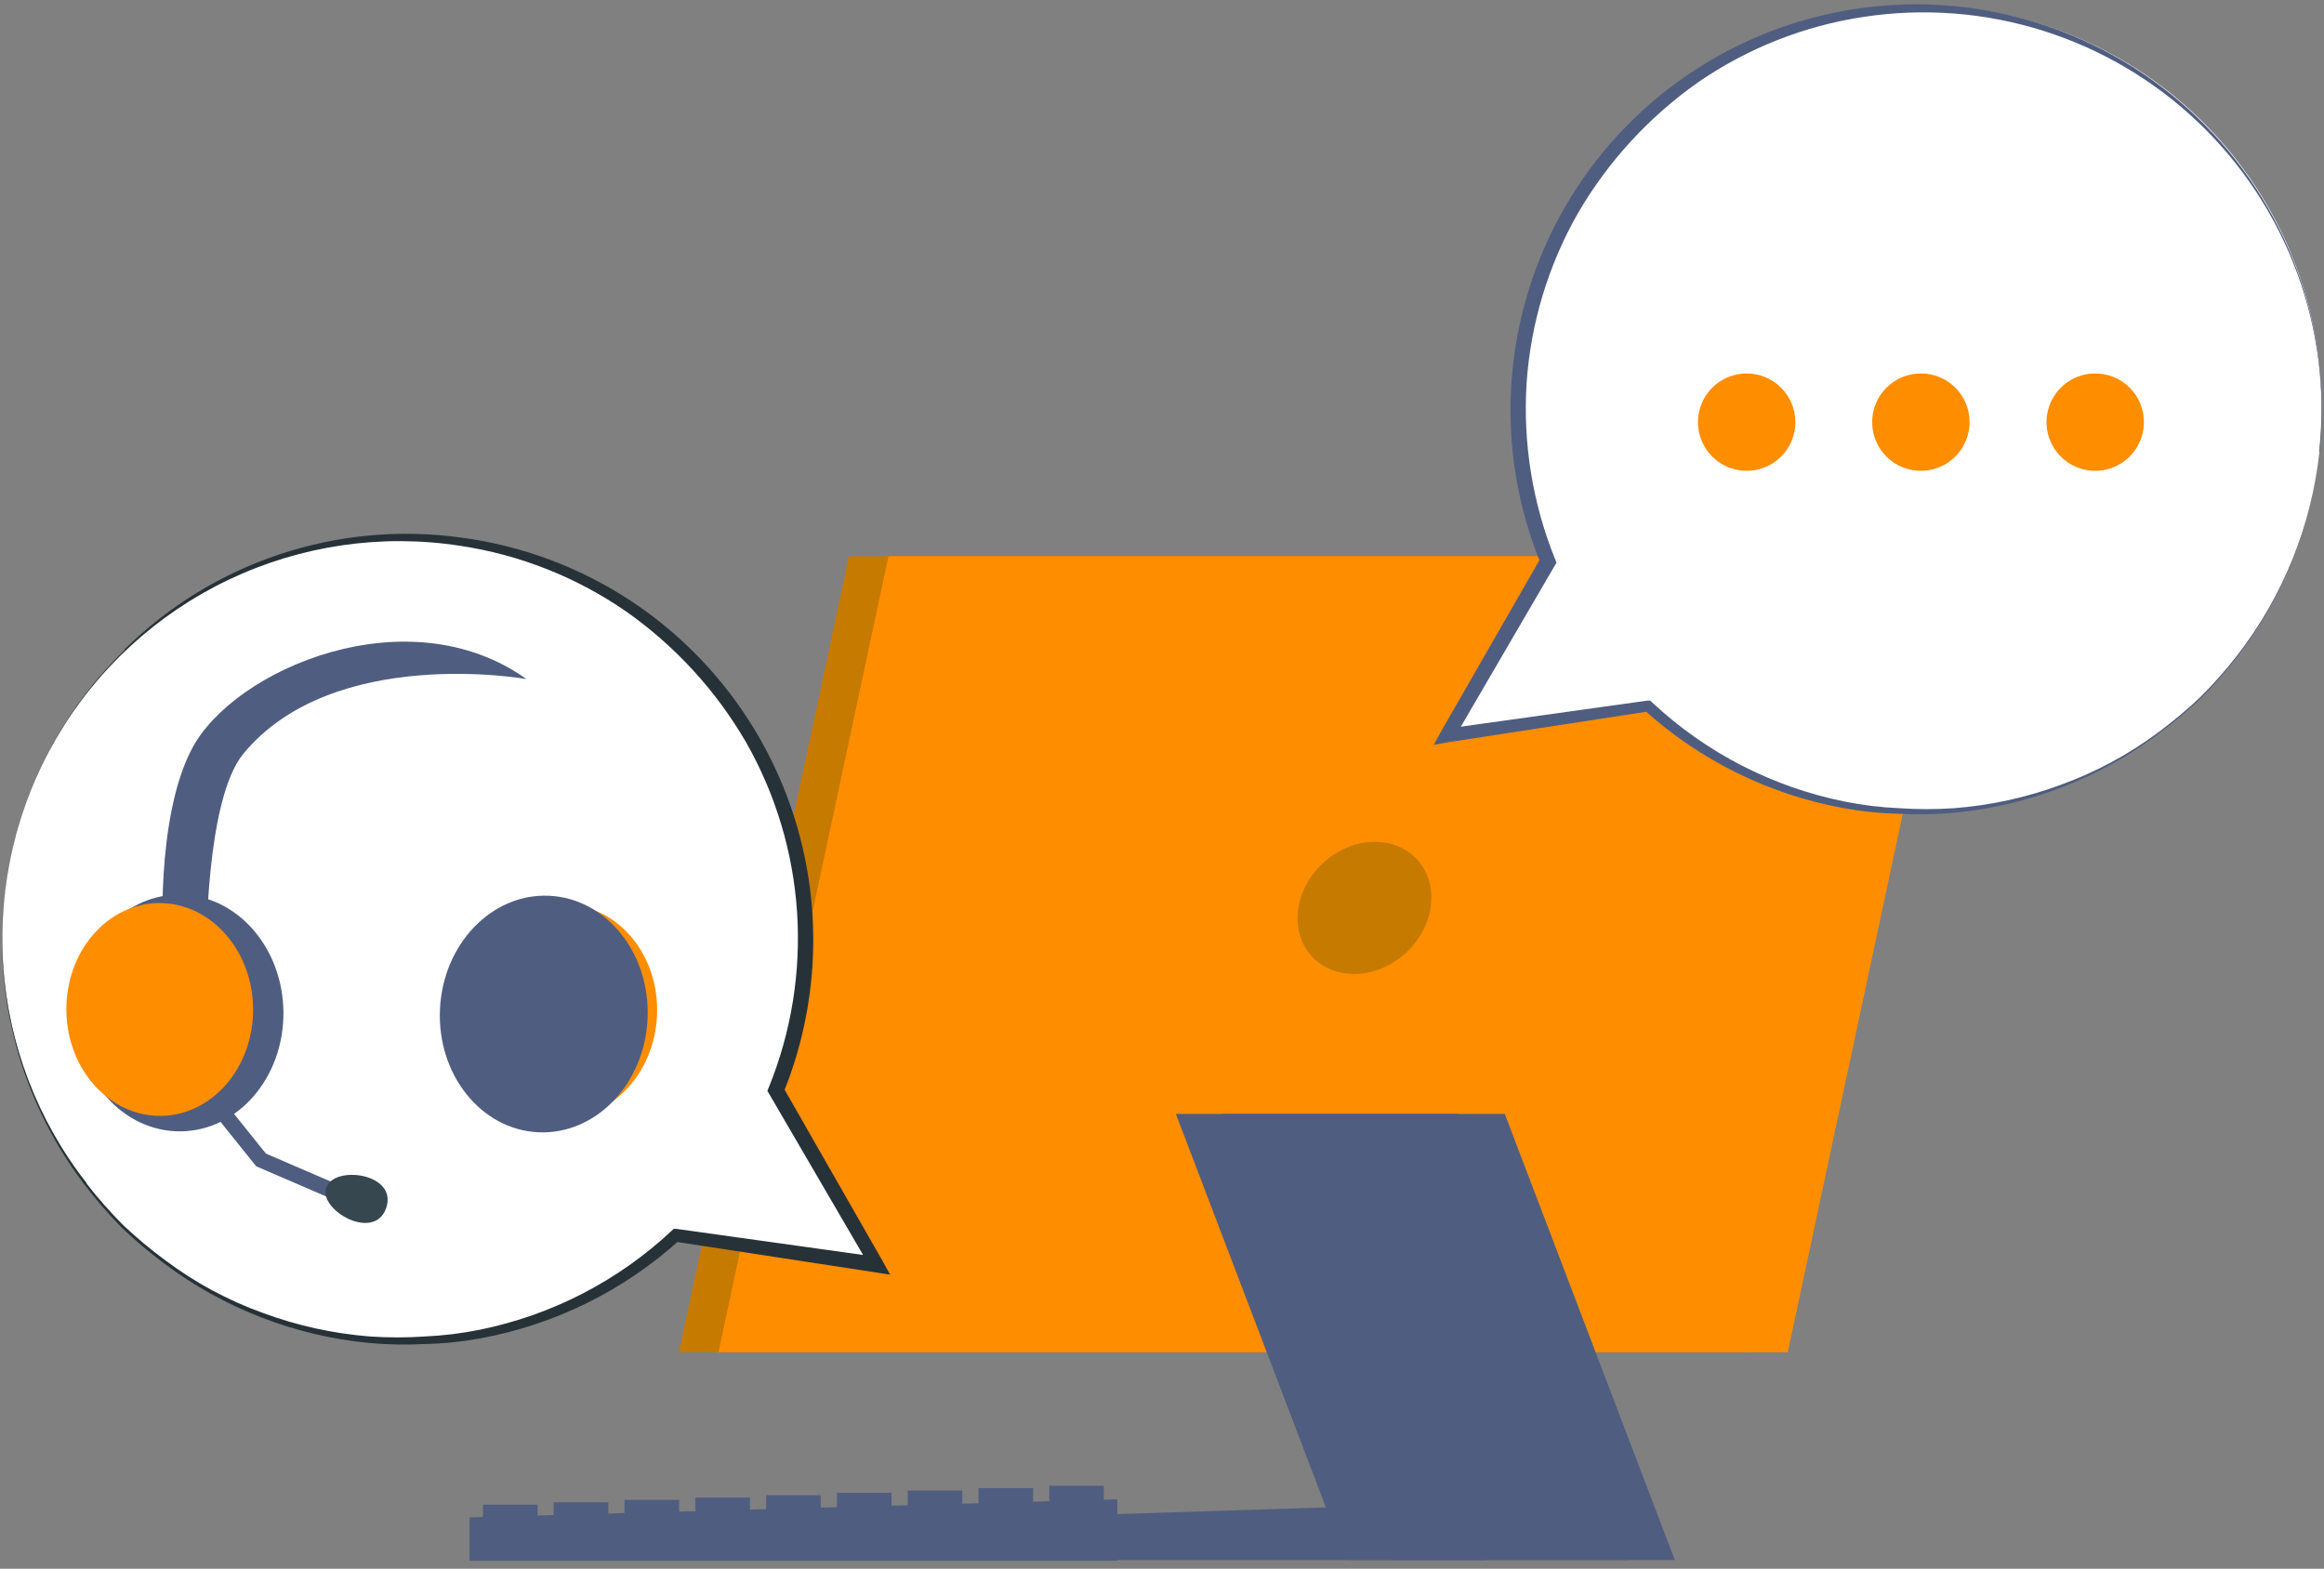 <svg width="237" height="160" viewBox="0 0 237 160" fill="none" xmlns="http://www.w3.org/2000/svg">
<rect x="0" y="0" width="237" height="160" fill="#808080" stroke="none"/>
<path d="M80.751 103.518C86.545 104.711 91.599 105.725 96.727 108.825C103.518 112.938 110.074 119.859 112.37 122.318C114.91 125.028 117.36 127.819 119.762 130.65C119.859 130.764 119.664 130.942 119.559 130.829C114.055 124.62 108.155 118.774 101.895 113.328C98.951 110.691 95.618 108.523 92.013 106.902C88.359 105.467 84.589 104.349 80.743 103.559C80.743 103.559 80.703 103.51 80.751 103.518Z" fill="#263238"/>
<path d="M54.818 153.461H49.252V157.096H54.818V153.461Z" fill="#4F5D80"/>
<path d="M62.032 153.218H56.466V156.853H62.032V153.218Z" fill="#4F5D80"/>
<path d="M69.252 152.975H63.687V156.609H69.252V152.975Z" fill="#4F5D80"/>
<path d="M76.474 152.739H70.908V156.374H76.474V152.739Z" fill="#4F5D80"/>
<path d="M83.695 152.495H78.129V156.13H83.695V152.495Z" fill="#4F5D80"/>
<path d="M90.916 152.26H85.35V155.895H90.916V152.26Z" fill="#4F5D80"/>
<path d="M98.137 152.017H92.571V155.651H98.137V152.017Z" fill="#4F5D80"/>
<path d="M105.358 151.773H99.792V155.408H105.358V151.773Z" fill="#4F5D80"/>
<path d="M112.571 151.538H107.005V155.173H112.571V151.538Z" fill="#4F5D80"/>
<path d="M113.942 159.181H47.881V154.759L113.942 152.917V159.181Z" fill="#4F5D80"/>
<path d="M178.285 137.912H69.238L86.577 56.727H195.623L178.285 137.912Z" fill="#C67A00"/>
<path d="M182.317 137.912H73.271L90.61 56.727H199.656L182.317 137.912Z" fill="#FF8D00"/>
<path d="M143.376 97.175C146.334 94.441 146.839 90.176 144.504 87.648C142.168 85.121 137.876 85.288 134.918 88.022C131.959 90.756 131.454 95.022 133.79 97.549C136.125 100.077 140.417 99.909 143.376 97.175Z" fill="#C67A00"/>
<path d="M151.477 159.112H97.847V154.942L151.477 153.214V159.112Z" fill="#4F5D80"/>
<path d="M166.057 159.104H137.262L119.916 113.611H148.711L166.057 159.104Z" fill="#4F5D80"/>
<path d="M170.796 159.104H142.001L124.662 113.611H153.457L170.796 159.104Z" fill="#4F5D80"/>
<path d="M236.535 46.057C235.74 53.603 232.863 60.78 228.227 66.787C223.59 72.794 217.376 77.395 210.277 80.077C203.179 82.758 195.475 83.415 188.025 81.973C180.574 80.532 173.671 77.049 168.085 71.913L147.56 74.971L157.816 57.26C155.253 51.02 154.286 44.24 155.001 37.533C155.527 32.155 157.111 26.933 159.663 22.17C162.214 17.407 165.683 13.195 169.869 9.778C174.056 6.361 178.876 3.806 184.054 2.26C189.232 0.714 194.665 0.207 200.039 0.769C205.414 1.331 210.624 2.951 215.37 5.535C220.115 8.12 224.303 11.617 227.692 15.826C231.08 20.036 233.602 24.874 235.113 30.062C236.624 35.251 237.093 40.686 236.495 46.057H236.535Z" fill="white"/>
<path d="M236.535 46.057C235.748 53.61 232.886 60.798 228.268 66.826C227.121 68.326 225.883 69.754 224.561 71.102C223.19 72.403 221.745 73.623 220.231 74.755C217.216 77.05 213.891 78.904 210.354 80.262C206.819 81.647 203.107 82.53 199.327 82.887C197.433 83.065 195.529 83.101 193.63 82.995C191.728 82.951 189.833 82.756 187.961 82.413C180.397 81.025 173.37 77.558 167.666 72.401L168.153 72.55L147.681 75.702L146.207 75.973L146.951 74.62L157.153 56.855V57.558C154.759 51.738 153.724 45.449 154.127 39.169C154.53 32.889 156.36 26.784 159.478 21.318C162.596 15.852 166.919 11.169 172.12 7.625C177.32 4.082 183.26 1.771 189.488 0.869C195.716 -0.032 202.068 0.498 208.06 2.421C214.052 4.344 219.526 7.608 224.066 11.965C228.607 16.322 232.093 21.658 234.261 27.565C236.429 33.473 237.221 39.797 236.576 46.057H236.535ZM236.535 46.057C237.178 39.891 236.399 33.66 234.259 27.841C232.119 22.022 228.674 16.771 224.19 12.49C219.705 8.21 214.3 5.013 208.388 3.146C202.476 1.278 196.215 0.79 190.085 1.718C184.007 2.625 178.217 4.911 173.159 8.402C168.157 11.922 163.975 16.483 160.901 21.77C157.875 27.085 156.09 33.015 155.678 39.116C155.3 45.23 156.294 51.351 158.587 57.03L158.736 57.396L158.533 57.72L148.223 75.405L147.492 74.322L168.004 71.454H168.288L168.491 71.643C173.966 76.768 180.759 80.268 188.11 81.75C189.944 82.119 191.803 82.345 193.671 82.427C195.536 82.555 197.408 82.555 199.273 82.427C203.016 82.141 206.701 81.33 210.219 80.019C213.754 78.74 217.082 76.949 220.096 74.701C221.606 73.579 223.051 72.373 224.426 71.088C225.751 69.754 226.994 68.34 228.146 66.853C232.815 60.833 235.72 53.633 236.535 46.057Z" fill="#4F5D80"/>
<path d="M218.634 43.04C218.637 44.023 218.348 44.984 217.804 45.803C217.26 46.621 216.486 47.259 215.578 47.637C214.671 48.015 213.672 48.115 212.708 47.925C211.744 47.735 210.858 47.264 210.162 46.57C209.467 45.876 208.992 44.991 208.8 44.027C208.607 43.064 208.704 42.065 209.08 41.156C209.455 40.248 210.092 39.472 210.909 38.926C211.725 38.38 212.686 38.088 213.669 38.088C214.32 38.086 214.966 38.213 215.568 38.461C216.17 38.709 216.718 39.074 217.179 39.534C217.64 39.994 218.006 40.54 218.256 41.142C218.506 41.743 218.634 42.389 218.634 43.04Z" fill="#FF8D00"/>
<path d="M200.856 43.04C200.858 44.023 200.569 44.985 200.024 45.804C199.48 46.623 198.704 47.261 197.796 47.639C196.889 48.016 195.889 48.116 194.925 47.924C193.96 47.733 193.074 47.26 192.379 46.565C191.683 45.87 191.21 44.983 191.019 44.019C190.828 43.054 190.927 42.055 191.305 41.147C191.682 40.239 192.321 39.464 193.14 38.919C193.958 38.374 194.92 38.085 195.903 38.088C197.217 38.088 198.476 38.61 199.405 39.538C200.334 40.467 200.856 41.727 200.856 43.04Z" fill="#FF8D00"/>
<path d="M183.09 43.04C183.093 44.023 182.804 44.984 182.26 45.802C181.716 46.621 180.942 47.259 180.034 47.637C179.127 48.015 178.129 48.115 177.164 47.925C176.2 47.735 175.314 47.264 174.618 46.57C173.923 45.876 173.448 44.991 173.256 44.027C173.063 43.064 173.16 42.065 173.536 41.156C173.911 40.248 174.548 39.472 175.365 38.926C176.182 38.38 177.142 38.088 178.125 38.088C179.439 38.088 180.7 38.609 181.631 39.538C182.562 40.466 183.087 41.725 183.09 43.04Z" fill="#FF8D00"/>
<path d="M0.455 100.058C1.251 107.604 4.127 114.781 8.762 120.788C13.398 126.796 19.61 131.398 26.708 134.082C33.806 136.766 41.509 137.426 48.959 135.988C56.41 134.551 63.315 131.073 68.905 125.941L89.39 128.945L79.147 111.234C81.496 105.467 82.5 99.24 82.081 93.026C81.662 86.813 79.833 80.777 76.732 75.377C73.63 69.977 69.339 65.355 64.183 61.862C59.028 58.369 53.144 56.097 46.978 55.219C40.813 54.342 34.529 54.881 28.603 56.796C22.678 58.712 17.267 61.952 12.782 66.272C8.297 70.593 4.855 75.878 2.719 81.728C0.583 87.578 -0.191 93.837 0.455 100.031V100.058Z" fill="white"/>
<path d="M12.714 66.219C17.176 61.818 22.589 58.502 28.536 56.527C34.484 54.551 40.805 53.97 47.013 54.826C53.265 55.651 59.245 57.895 64.495 61.388C72.448 66.697 78.321 74.592 81.12 83.735C83.918 92.878 83.47 102.708 79.851 111.559V110.855L90.026 128.648L90.77 130.001L89.296 129.771L68.811 126.632L69.298 126.483C63.594 131.64 56.566 135.107 49.002 136.495C47.131 136.838 45.235 137.033 43.333 137.077C41.438 137.176 39.539 137.14 37.65 136.969C30.062 136.245 22.822 133.435 16.732 128.851C15.219 127.719 13.773 126.499 12.403 125.197C11.084 123.846 9.846 122.418 8.695 120.922C2.562 112.908 -0.419 102.924 0.316 92.859C1.052 82.795 5.453 73.35 12.687 66.313L12.714 66.219ZM8.844 120.732C9.997 122.214 11.239 123.624 12.565 124.954C13.932 126.246 15.378 127.453 16.895 128.566C19.907 130.826 23.241 132.623 26.785 133.897C30.3 135.203 33.98 136.014 37.718 136.306C39.587 136.434 41.464 136.434 43.333 136.306C45.197 136.223 47.051 135.997 48.88 135.629C56.232 134.147 63.025 130.647 68.499 125.522L68.702 125.333H68.987L89.499 128.201L88.768 129.284L78.458 111.599L78.255 111.261L78.404 110.896C80.701 105.238 81.686 99.134 81.285 93.041C80.884 86.948 79.108 81.025 76.09 75.717C73.019 70.426 68.837 65.865 63.831 62.349C58.777 58.86 52.992 56.574 46.919 55.665C38.89 54.425 30.675 55.628 23.339 59.117C16.003 62.605 9.886 68.219 5.78 75.228C1.675 82.238 -0.228 90.32 0.319 98.425C0.865 106.53 3.835 114.283 8.844 120.678V120.732Z" fill="#263238"/>
<path d="M47.977 102.707C47.701 108.695 51.741 113.742 56.999 113.985C62.257 114.229 66.735 109.555 67.003 103.567C67.271 97.579 63.23 92.533 57.981 92.298C52.731 92.062 48.245 96.719 47.977 102.707Z" fill="#FF8D00"/>
<path d="M66.038 103.899C66.34 97.238 61.845 91.624 55.998 91.359C50.152 91.095 45.169 96.28 44.867 102.941C44.566 109.602 49.061 115.216 54.907 115.481C60.754 115.745 65.737 110.56 66.038 103.899Z" fill="#4F5D80"/>
<path d="M24.942 104.428C24.942 104.428 20.731 95.503 16.764 96.834C12.796 98.164 14.995 110.513 18.971 112.833C19.461 113.166 20.014 113.396 20.596 113.51C21.177 113.624 21.776 113.619 22.356 113.495C22.936 113.372 23.485 113.132 23.969 112.791C24.454 112.45 24.865 112.015 25.177 111.511L24.942 104.428Z" fill="#AD6359"/>
<path d="M17.478 100.347C17.413 100.347 17.381 100.428 17.478 100.46C20.253 102.18 21.348 105.223 21.948 108.282C21.259 107.024 20.147 106.213 18.492 107.008C18.475 107.019 18.462 107.036 18.455 107.055C18.447 107.074 18.446 107.095 18.452 107.115C18.457 107.135 18.469 107.152 18.485 107.165C18.501 107.178 18.52 107.185 18.541 107.186C19.095 107.111 19.659 107.209 20.155 107.466C20.652 107.723 21.057 108.127 21.316 108.623C21.736 109.456 22.068 110.332 22.305 111.235C22.403 111.527 22.906 111.462 22.857 111.138C22.861 111.114 22.861 111.089 22.857 111.065C23.539 107.276 21.502 101.442 17.478 100.347Z" fill="#263238"/>
<path d="M34.118 122.399L26.127 118.951L19.701 110.951L20.934 109.953L27.116 117.653L34.751 120.947L34.118 122.399Z" fill="#4F5D80"/>
<path d="M33.267 121.126C34.078 118.797 40.569 119.657 39.392 123.178C38.216 126.7 32.48 123.438 33.267 121.126Z" fill="#37474F"/>
<path d="M16.642 96.59C16.642 96.59 15.774 83.503 19.604 76.306C23.871 68.266 41.559 60.615 53.681 69.255C53.681 69.255 33.989 65.734 24.812 76.882C20.95 81.572 21.048 96.955 21.048 96.955L16.642 96.59Z" fill="#4F5D80"/>
<path d="M18.428 115.386C24.28 115.328 28.97 109.876 28.904 103.208C28.837 96.541 24.04 91.183 18.188 91.241C12.336 91.299 7.646 96.752 7.712 103.419C7.778 110.086 12.576 115.444 18.428 115.386Z" fill="#4F5D80"/>
<path d="M25.81 102.862C25.867 108.858 21.656 113.759 16.398 113.808C11.141 113.856 6.824 109.045 6.768 103.049C6.711 97.053 10.922 92.153 16.179 92.104C21.437 92.055 25.753 96.867 25.81 102.862Z" fill="#FF8D00"/>
</svg>
